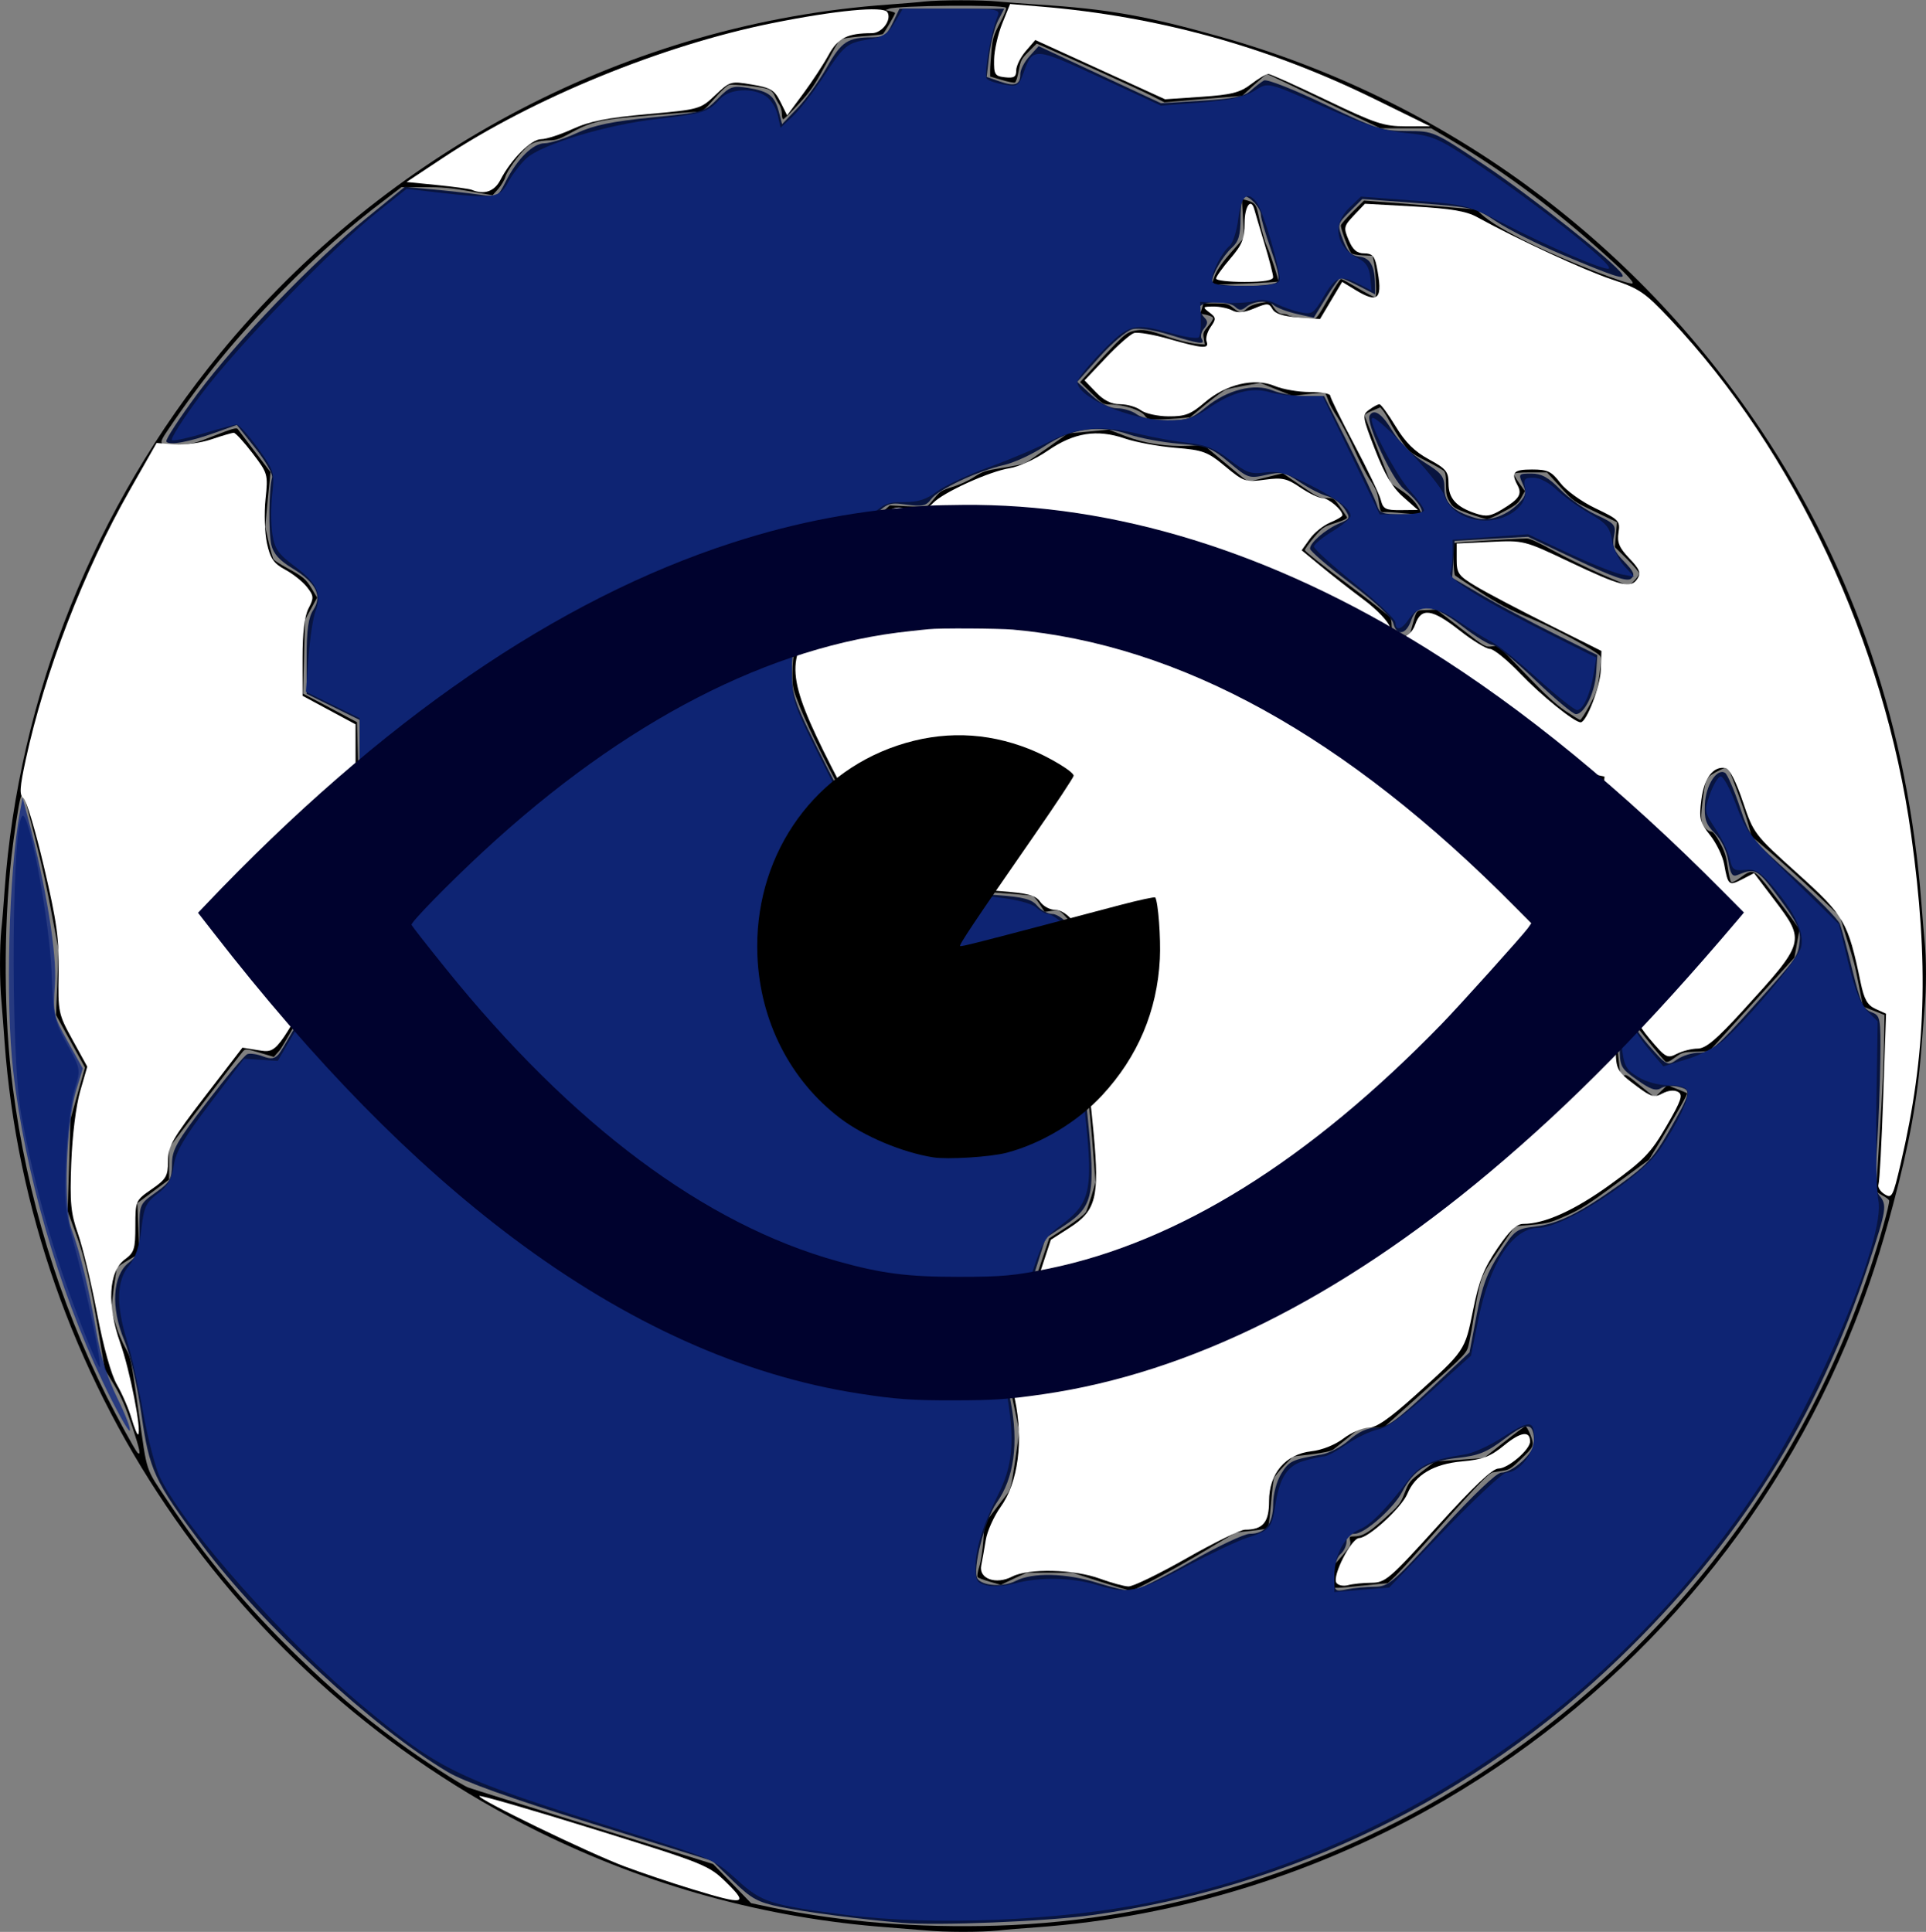 <?xml version="1.0" encoding="UTF-8" standalone="no"?>
<svg
   xmlns:dc="http://purl.org/dc/elements/1.1/"
   xmlns:cc="http://creativecommons.org/ns#"
   xmlns:rdf="http://www.w3.org/1999/02/22-rdf-syntax-ns#"
   xmlns:svg="http://www.w3.org/2000/svg"
   xmlns="http://www.w3.org/2000/svg"
   xmlns:sodipodi="http://sodipodi.sourceforge.net/DTD/sodipodi-0.dtd"
   xmlns:inkscape="http://www.inkscape.org/namespaces/inkscape"
   version="1.0"
   width="1276pt"
   height="1280pt"
   viewBox="0 0 1276 1280"
   preserveAspectRatio="xMidYMid meet"
   id="svg1382"
   sodipodi:docname="158348.svg"
   inkscape:version="1.0.1 (3bc2e813f5, 2020-09-07)">
  <rect x="0" y="0" width="1276" height="1280" fill="#808080" stroke="none"/>
  <defs
     id="defs1386" />
  <sodipodi:namedview
     pagecolor="#ffffff"
     bordercolor="#666666"
     borderopacity="1"
     objecttolerance="10"
     gridtolerance="10"
     guidetolerance="10"
     inkscape:pageopacity="0"
     inkscape:pageshadow="2"
     inkscape:window-width="1600"
     inkscape:window-height="837"
     id="namedview1384"
     showgrid="false"
     inkscape:zoom="0.069398664"
     inkscape:cx="-606.95485"
     inkscape:cy="-723.82952"
     inkscape:window-x="-8"
     inkscape:window-y="-8"
     inkscape:window-maximized="1"
     inkscape:current-layer="svg1382" />
  <g
     transform="translate(0,1280) scale(0.1,-0.1)"
     fill="#000000"
     stroke="none"
     id="g1380">
    <path
       d="M6125 12790 c-38 -5 -144 -13 -235 -20 -1712 -121 -3324 -962 -4431 -2310 -834 -1016 -1337 -2273 -1429 -3565 -6 -88 -15 -201 -21 -252 -12 -118 -12 -349 1 -483 5 -58 14 -175 20 -260 162 -2229 1518 -4237 3535 -5235 731 -361 1511 -575 2315 -635 80 -6 192 -15 250 -20 133 -13 365 -13 483 -1 51 6 164 15 252 21 942 67 1886 361 2710 845 1230 721 2185 1832 2710 3153 100 254 173 476 256 787 110 411 163 701 189 1045 6 80 15 192 20 250 13 134 13 345 0 463 -5 51 -14 157 -20 237 -88 1161 -443 2210 -1063 3140 -848 1272 -2109 2190 -3572 2604 -503 142 -751 186 -1220 216 -93 6 -211 15 -262 20 -106 11 -386 11 -488 0z m539 -41 c6 -5 -9 -44 -38 -99 -42 -80 -49 -101 -57 -183 -4 -50 -9 -110 -9 -133 l0 -41 75 -22 c42 -13 82 -21 89 -18 7 3 18 38 25 79 13 68 17 77 66 126 l53 53 34 -14 c147 -64 639 -287 716 -326 l97 -49 257 22 257 21 80 73 c44 39 82 72 84 72 3 0 173 -81 378 -180 l374 -180 169 0 168 0 117 -69 c334 -198 652 -430 966 -707 177 -156 262 -241 251 -251 -16 -17 -425 142 -663 257 -169 82 -287 152 -340 202 l-31 30 -373 30 -372 29 -74 -73 c-40 -40 -76 -80 -79 -90 -5 -16 48 -158 68 -185 6 -7 39 -13 76 -15 l66 -3 7 -35 c16 -73 22 -240 10 -240 -6 0 -58 27 -114 60 -56 33 -106 61 -112 62 -5 0 -44 -59 -86 -133 -67 -118 -79 -134 -100 -131 -13 1 -53 5 -89 8 -36 4 -69 10 -74 15 -6 5 -22 9 -37 9 -26 0 -46 17 -75 66 -10 17 -16 17 -74 6 -43 -8 -72 -20 -90 -37 -33 -32 -44 -32 -90 5 -35 28 -44 30 -117 30 l-80 0 -10 -34 -10 -34 40 -8 c22 -5 42 -14 44 -20 2 -6 -12 -31 -32 -54 -33 -39 -36 -47 -29 -83 l6 -40 -67 6 c-36 4 -112 23 -168 42 -138 49 -172 56 -232 43 -42 -9 -60 -21 -125 -87 -41 -42 -111 -116 -154 -165 l-80 -88 76 -74 c75 -73 76 -74 129 -74 81 0 196 -37 222 -72 19 -26 26 -28 86 -27 36 0 100 4 141 7 l75 7 106 88 c59 47 117 91 130 95 13 5 70 17 126 27 l102 18 107 -43 107 -43 104 12 c58 7 108 9 113 5 4 -5 13 -26 20 -46 6 -21 34 -73 63 -115 28 -43 77 -138 109 -210 32 -73 79 -165 105 -204 40 -60 50 -83 58 -143 10 -67 11 -71 35 -69 14 2 74 -2 133 -8 60 -6 111 -8 114 -5 3 3 -9 28 -27 56 -22 35 -56 67 -104 99 l-71 48 -84 214 c-45 118 -85 221 -88 230 -3 11 10 22 49 38 l53 22 19 -23 c10 -13 31 -48 46 -78 16 -30 50 -86 77 -125 45 -66 54 -73 154 -125 59 -30 114 -61 123 -69 12 -10 16 -32 16 -89 0 -61 4 -83 24 -116 22 -38 32 -44 127 -79 57 -20 112 -37 121 -37 10 0 59 22 110 50 79 41 97 56 117 93 l24 43 -37 51 c-20 28 -36 55 -36 62 0 7 35 11 109 11 l110 0 88 -96 c87 -96 89 -97 232 -165 l144 -69 -7 -83 -7 -82 81 -80 c44 -44 80 -87 80 -95 0 -9 -16 -31 -35 -50 l-34 -33 -178 77 c-98 43 -243 114 -323 158 -95 53 -155 81 -175 80 -100 -2 -475 -26 -483 -31 -9 -6 -2 -205 8 -214 3 -3 76 -51 162 -107 126 -82 193 -117 335 -176 163 -68 434 -215 463 -249 10 -11 9 -39 -3 -124 -13 -99 -19 -118 -66 -205 -29 -53 -57 -96 -62 -96 -5 0 -49 27 -97 59 -64 43 -134 108 -266 246 l-180 187 -43 -5 c-43 -5 -46 -3 -205 120 l-161 124 -65 -3 c-73 -3 -64 7 -97 -110 l-16 -58 -44 0 c-53 0 -75 19 -75 65 0 18 -3 41 -7 51 -3 9 -133 111 -287 226 -155 115 -281 215 -281 223 0 7 27 45 60 84 58 67 63 71 143 96 57 18 80 30 76 38 -4 7 -25 38 -47 70 -39 56 -40 57 -89 57 -46 0 -59 7 -169 82 l-120 82 -114 -28 -115 -28 -33 25 c-17 14 -84 69 -147 122 l-115 96 -95 -5 c-151 -7 -298 16 -425 65 l-108 42 -136 -13 -136 -12 -134 -95 c-74 -52 -143 -99 -155 -104 -12 -5 -77 -18 -146 -29 -112 -18 -131 -25 -187 -61 -35 -23 -98 -52 -142 -65 -70 -22 -84 -30 -117 -72 -21 -26 -43 -51 -49 -55 -5 -4 -64 -5 -130 -2 l-120 6 -132 -121 c-73 -66 -135 -131 -138 -143 -2 -12 -16 -75 -30 -139 -46 -210 -40 -199 -181 -347 -121 -126 -128 -136 -146 -199 -12 -44 -18 -100 -18 -164 0 -94 2 -102 51 -225 59 -148 192 -414 352 -703 107 -193 116 -207 167 -242 51 -34 62 -37 150 -43 52 -3 104 -8 115 -10 11 -3 80 -52 154 -110 74 -58 142 -105 151 -105 43 0 437 -31 450 -35 8 -3 30 -28 48 -56 l33 -51 48 7 c55 7 46 15 157 -116 l78 -91 41 5 c22 3 59 9 81 13 36 5 43 3 47 -12 10 -33 47 -291 47 -327 0 -45 -104 -191 -194 -270 -40 -35 -66 -66 -66 -78 0 -11 12 -91 26 -177 14 -86 36 -289 49 -451 l23 -294 -25 -86 c-14 -47 -31 -97 -38 -111 -7 -14 -65 -59 -128 -100 l-116 -75 -140 -419 c-78 -230 -141 -427 -141 -437 0 -11 19 -110 41 -222 l42 -202 -27 -190 c-25 -169 -31 -194 -55 -225 -15 -19 -54 -71 -88 -115 l-61 -80 -7 -110 c-4 -60 -16 -139 -27 -174 -11 -35 -16 -67 -11 -71 4 -5 41 -18 81 -30 l72 -21 86 41 87 40 150 0 151 0 187 -60 c103 -33 193 -60 201 -60 23 0 298 149 504 272 l191 114 101 11 c56 6 105 14 110 17 5 3 15 74 22 158 7 84 16 162 20 173 4 11 34 48 66 82 l59 62 123 15 c84 11 131 21 147 33 13 10 57 46 100 80 l76 63 77 0 77 0 225 201 c347 310 326 288 344 367 8 37 22 113 30 170 9 56 25 143 36 192 20 83 29 99 129 247 l107 158 115 10 c104 9 124 15 225 60 92 40 149 76 330 210 l219 161 69 114 c117 196 188 321 183 326 -2 2 -33 16 -68 29 l-63 25 -42 -41 -41 -40 -84 68 c-105 86 -107 87 -124 73 -18 -15 -20 -4 -35 142 -8 75 -8 114 0 127 23 43 12 72 -53 140 -73 77 -116 159 -183 346 -42 119 -47 144 -60 290 -12 135 -12 171 -1 230 9 48 12 103 7 175 -7 115 3 537 14 547 8 9 143 -18 163 -32 16 -12 15 -27 -5 -216 -13 -112 -22 -218 -22 -236 0 -17 20 -76 45 -131 l45 -99 0 -179 c0 -266 18 -394 81 -575 l51 -148 109 -138 c60 -76 116 -142 123 -147 10 -7 28 1 63 27 47 34 54 36 138 39 l89 3 282 310 282 310 17 93 17 93 -36 52 c-20 29 -84 115 -144 192 -124 161 -127 162 -213 99 -34 -25 -54 -33 -61 -26 -5 5 -15 50 -22 98 -10 71 -20 104 -52 162 -26 48 -45 72 -57 72 -10 0 -29 11 -42 25 -30 29 -31 62 -10 215 16 116 20 122 106 166 38 19 49 21 58 10 15 -17 115 -294 137 -379 l18 -68 122 -104 c67 -57 199 -176 293 -265 l171 -162 40 -131 c59 -189 56 -179 86 -329 l27 -137 71 -28 71 -28 -3 -200 c-2 -110 -14 -369 -28 -575 -13 -206 -24 -381 -24 -387 0 -7 18 -22 40 -33 23 -12 43 -27 46 -34 3 -8 -15 -85 -40 -172 -423 -1496 -1354 -2764 -2656 -3617 -951 -622 -2086 -981 -3215 -1016 -527 -16 -1022 24 -1487 119 l-142 30 -125 129 -126 130 -790 246 c-434 135 -809 252 -832 261 -47 17 -314 190 -468 304 -244 179 -443 349 -679 580 -334 327 -597 642 -842 1010 -154 231 -137 178 -195 589 -51 361 -51 363 -88 429 -21 37 -51 109 -66 161 l-29 93 17 136 c10 74 20 139 23 143 3 5 37 28 76 51 l71 42 -6 167 -7 167 105 78 105 78 0 106 0 105 236 310 c130 171 244 318 254 329 17 18 20 17 111 -9 l93 -28 38 43 c20 24 146 246 279 494 134 248 253 467 264 486 22 35 24 35 161 62 l139 27 58 63 58 63 -6 55 c-6 55 -37 124 -142 318 -40 73 -53 88 -105 120 -32 20 -87 55 -121 77 l-62 40 -5 185 -5 185 -179 95 -179 94 7 245 7 245 40 73 40 73 -36 60 c-40 65 -54 77 -166 138 -42 23 -81 48 -86 55 -5 6 -20 58 -33 114 l-23 102 17 181 18 181 -103 136 c-57 75 -108 142 -114 150 -8 11 -38 2 -155 -44 -134 -53 -152 -57 -241 -61 -129 -5 -133 1 -67 98 237 351 459 621 757 923 234 238 444 424 684 605 l107 82 148 0 c117 0 179 -5 301 -27 l154 -27 37 41 c20 23 42 59 48 81 12 41 88 147 140 195 33 32 82 46 155 47 37 0 65 9 121 40 158 87 205 98 540 125 165 14 313 25 328 25 21 0 42 18 100 85 40 47 84 88 97 92 30 7 214 -12 258 -27 20 -8 35 -22 44 -43 7 -18 21 -44 31 -59 10 -14 18 -42 18 -62 0 -20 4 -36 9 -36 5 0 51 45 102 100 80 87 104 122 177 258 46 86 89 162 95 169 7 6 70 16 144 22 73 5 137 12 142 15 9 6 81 129 81 139 0 3 -15 9 -32 13 l-33 7 25 9 c56 22 752 28 774 7z m-6495 -5256 c93 -357 129 -510 170 -728 l49 -260 -8 -215 -9 -215 96 -174 96 -174 -48 -171 -48 -171 -9 -305 -10 -305 57 -155 c59 -161 97 -334 161 -723 l28 -169 63 -105 c48 -81 75 -144 119 -275 51 -154 60 -198 34 -172 -15 15 -134 233 -203 370 -318 636 -529 1330 -622 2046 -60 463 -63 1049 -9 1533 15 134 48 351 60 388 9 28 23 20 33 -20z"
       id="path1374" />
    <path
       d="M8235 11353 l7 -128 -84 -95 c-56 -63 -92 -114 -108 -152 -13 -32 -21 -60 -19 -63 5 -4 432 14 437 20 6 5 -50 178 -75 235 -14 30 -35 105 -47 165 -24 117 -25 119 -94 140 l-24 7 7 -129z"
       id="path1376" />
    <path
       d="M9963 3244 l-132 -104 -161 -12 -162 -11 -86 -66 c-82 -63 -87 -69 -116 -143 -29 -74 -37 -82 -139 -174 -105 -93 -141 -114 -200 -114 -27 0 -28 -2 -22 -30 6 -27 0 -38 -49 -94 l-56 -64 0 -76 0 -76 28 0 c15 0 90 7 167 15 77 8 147 15 156 15 9 0 86 78 170 173 407 458 499 555 527 561 15 3 47 8 72 12 37 5 56 17 113 73 92 89 93 91 67 162 -13 32 -28 59 -34 59 -6 -1 -70 -48 -143 -106z"
       id="path1378" />
  </g>
  <path
     style="fill:#08143f;fill-opacity:1;stroke-width:3.602"
     d="m 796.816,1698.689 c -36.995,-3.19 -86.115,-9.6 -107.605,-14.043 -19.693,-4.072 -25.571,-7.29 -41.427,-22.683 l -18.478,-17.939 -106.27,-32.986 c -73.054,-22.676 -112.943,-36.953 -127.619,-45.676 -66.404,-39.472 -163.657,-129.429 -216.994,-200.716 -42.352,-56.605 -46.431,-65.427 -53.603,-115.926 -3.561,-25.077 -9.894,-52.26 -15.081,-64.737 -11.99,-28.841 -10.394,-57.028 3.874,-68.404 8.48,-6.762 9.559,-10.12 9.559,-29.768 0,-21.716 0.278,-22.343 14.333,-32.286 12.694,-8.981 14.341,-11.829 14.409,-24.912 0.068,-12.973 3.859,-19.697 31.137,-55.218 17.083,-22.246 33.014,-41.196 35.403,-42.113 2.389,-0.917 8.549,-0.067 13.691,1.888 7.198,2.737 10.448,2.284 14.13,-1.97 2.63,-3.038 21.045,-34.94 40.923,-70.893 l 36.141,-65.37 19.045,-4.229 c 35.253,-7.829 40.107,-20.383 22.372,-57.871 -8.037,-16.989 -14.957,-25.504 -28.816,-35.461 L 317.7,684.272 V 660.166 636.061 L 294.285,624.514 270.869,612.967 v -32.582 c 0,-24.146 1.531,-34.919 5.915,-41.609 8.166,-12.462 2.317,-24.125 -18.363,-36.616 -11.431,-6.904 -16.9,-12.943 -18.71,-20.656 -2.619,-11.164 -2.2,-49.839 0.645,-59.531 0.873,-2.972 -5.771,-14.669 -14.764,-25.994 l -16.351,-20.59 -18.718,6.715 c -23.377,8.386 -41.321,11.678 -43.594,8 -0.957,-1.548 11.409,-20.543 27.48,-42.21 34.361,-46.325 102.56,-117.188 149.686,-155.533 l 33.412,-27.186 24.226,2.146 c 13.324,1.18 31.791,3.235 41.036,4.566 16.726,2.408 16.845,2.35 23.946,-11.537 10.276,-20.097 24.158,-33.77 34.288,-33.77 4.808,0 17.716,-4.108 28.683,-9.129 15.038,-6.885 31.309,-10.25 66.179,-13.69 45.043,-4.443 46.545,-4.87 58.104,-16.523 10.822,-10.909 13.183,-11.751 26.839,-9.568 18.305,2.927 23.536,6.987 27.195,21.107 l 2.829,10.918 13.523,-14.073 c 7.438,-7.74 19.166,-24.026 26.063,-36.19 12.927,-22.799 18.374,-26.373 40.341,-26.465 9.879,-0.041 12.73,-2.071 17.778,-12.658 l 6.012,-12.608 h 46.256 46.256 l -5.428,10.497 c -2.985,5.773 -6.466,19.325 -7.734,30.116 l -2.306,19.619 11.658,4.064 c 13.39,4.668 18.035,2.951 18.035,-6.669 0,-3.735 3.647,-10.791 8.105,-15.68 l 8.105,-8.888 54.036,25.218 54.036,25.218 35.862,-2.187 c 27.514,-1.678 37.577,-3.724 43.228,-8.789 4.051,-3.631 9.393,-7.75 11.869,-9.152 2.517,-1.425 26.178,7.873 53.639,21.078 45.087,21.681 51.076,23.628 72.683,23.628 23.537,0 23.567,0.013 68.842,30.293 41.192,27.549 114.904,86.017 121.117,96.07 3.487,5.643 -6.623,2.35 -53.2,-17.324 -21.24,-8.972 -47.177,-22.004 -57.638,-28.959 -18.399,-12.234 -20.644,-12.767 -68.771,-16.356 l -49.751,-3.709 -11.172,11.172 c -10.986,10.986 -11.085,11.401 -5.958,24.929 3.968,10.468 7.465,14.021 14.626,14.861 9.595,1.126 13.598,8.458 13.698,25.086 l 0.049,8.179 -14.266,-7.278 c -7.846,-4.003 -15.156,-7.278 -16.244,-7.278 -1.088,0 -6.855,7.927 -12.816,17.614 l -10.838,17.614 -15.104,-3.394 c -8.307,-1.866 -17.443,-5.335 -20.302,-7.708 -5.787,-4.803 -17.836,-3.833 -24.958,2.008 -3.304,2.71 -5.866,2.608 -8.826,-0.352 -5.856,-5.856 -31.548,-5.438 -31.548,0.513 0,2.576 1.877,6.56 4.17,8.853 3.159,3.159 3.083,5.48 -0.31,9.569 -2.464,2.969 -3.434,7.091 -2.156,9.159 3.294,5.33 -1.36,4.745 -28.206,-3.547 -13.924,-4.301 -27.453,-6.355 -32.878,-4.994 -5.071,1.273 -18.134,12.261 -29.029,24.419 l -19.81,22.105 12.63,11.708 c 8.05,7.462 16.318,11.708 22.801,11.708 5.594,0 13.318,2.38 17.164,5.289 4.13,3.124 15.136,5.336 26.886,5.404 17.142,0.099 21.821,-1.475 33.839,-11.381 18.951,-15.621 43.055,-21.762 59.283,-15.103 6.681,2.741 19.65,4.985 28.819,4.985 l 16.671,10e-4 22.239,44.128 c 12.232,24.27 23.283,47.775 24.559,52.233 2.042,7.134 4.679,8.105 22.017,8.105 18.317,0 19.437,-0.485 15.99,-6.926 -2.039,-3.809 -8.465,-10.699 -14.281,-15.31 -10.287,-8.156 -33.982,-59.065 -30.31,-65.121 3.874,-6.39 10.933,-1.606 20.154,13.659 6.025,9.975 16.912,20.73 27.892,27.556 15.76,9.797 18.01,12.693 18.01,23.182 0,13 8.076,20.614 27.9,26.299 11.99,3.439 28.306,-2.612 39.047,-14.48 5.121,-5.659 5.507,-8.517 2.147,-15.891 -3.914,-8.591 -3.571,-8.991 7.703,-8.991 8.949,0 15.081,3.36 25.378,13.906 7.468,7.648 21.711,17.715 31.65,22.37 16.91,7.92 17.934,9.155 15.925,19.197 -1.742,8.713 -0.075,12.87 8.861,22.09 8.77,9.049 10.051,12.152 6.299,15.266 -3.53,2.93 -15.52,-1.216 -47.886,-16.56 l -43.177,-20.468 -32.421,1.819 -32.421,1.819 -1.065,16.298 -1.065,16.298 26.281,15.336 c 14.455,8.435 43.303,23.809 64.106,34.166 l 37.825,18.83 -1.029,15.842 c -1.132,17.417 -10.442,36.331 -17.884,36.331 -2.614,0 -19.046,-13.779 -36.515,-30.62 -17.47,-16.841 -34.24,-30.62 -37.267,-30.62 -3.027,0 -14.897,-7.295 -26.379,-16.211 -25.789,-20.025 -39.699,-21.682 -45.373,-5.404 -4.48,12.852 -12.89,14.162 -15.826,2.465 -1.273,-5.072 -16.064,-18.842 -37.725,-35.123 -19.597,-14.729 -35.707,-28.525 -35.8,-30.656 -0.226,-5.191 13.678,-17.159 26.052,-22.425 9.616,-4.092 9.786,-4.601 4.313,-12.953 -3.133,-4.781 -9.912,-9.752 -15.065,-11.045 -5.153,-1.293 -16.01,-6.805 -24.127,-12.248 -13.272,-8.901 -16.302,-9.553 -30.116,-6.475 -14.744,3.285 -16.044,2.846 -32.421,-10.927 -15.618,-13.135 -19.348,-14.542 -44.08,-16.627 -14.86,-1.253 -34.832,-4.948 -44.383,-8.212 -26.323,-8.996 -50.343,-5.674 -74.496,10.303 -10.897,7.209 -27.159,14.728 -36.137,16.71 -22.557,4.98 -58.299,21.744 -64.313,30.164 -4.17,5.838 -7.73,6.619 -21.719,4.763 -16.494,-2.188 -16.992,-1.95 -34.995,16.711 -15.176,15.731 -19.022,22.494 -22.75,40.011 -3.053,14.341 -8.186,25.282 -16.057,34.223 -25.816,29.327 -27.376,32.57 -27.376,56.917 0,21.842 1.648,26.24 32.995,88.065 18.147,35.792 36.384,67.184 40.527,69.761 4.142,2.577 14.559,5.728 23.147,7.003 9.352,1.388 23.802,7.929 36.024,16.304 18.322,12.557 23.353,14.201 49.227,16.089 22.834,1.666 30.061,3.605 34.8,9.338 3.29,3.979 9.299,7.235 13.355,7.235 4.11,0 11.828,5.581 17.434,12.608 7.708,9.661 12.74,12.608 21.525,12.608 12.372,1.1e-4 13.296,1.487 17.428,28.037 2.656,17.068 -0.351,23.521 -22.262,47.774 -6.945,7.687 -11.822,15.28 -10.838,16.873 0.984,1.593 4.431,28.38 7.66,59.527 7.334,70.745 5.249,80.924 -19.991,97.626 l -16.937,11.208 -18.317,57.702 -18.317,57.702 5.677,28.819 c 7.315,37.135 3.028,68.211 -12.387,89.803 -10.18,14.259 -21.585,59.228 -16.931,66.758 4.08,6.602 22.961,7.812 33.868,2.171 14.829,-7.668 44.406,-7.002 71.91,1.619 12.56,3.937 26.146,7.158 30.192,7.158 4.046,0 27.194,-11.348 51.441,-25.217 24.247,-13.869 48.235,-25.217 53.306,-25.217 13.505,0 20.54,-9.026 20.556,-26.375 0.01,-8.602 3.047,-20.028 7.093,-26.664 6.861,-11.252 9.745,-12.625 35.639,-16.964 6.669,-1.118 17.668,-6.898 24.441,-12.846 8.105,-7.116 16.277,-10.852 23.898,-10.927 9.575,-0.094 17.717,-5.869 46.977,-33.322 l 35.395,-33.209 6.273,-32.916 c 4.897,-25.693 9.343,-37.656 20.262,-54.52 13.251,-20.465 14.887,-21.71 31.033,-23.622 20.861,-2.471 39.783,-11.838 75.6,-37.426 22.857,-16.329 29.899,-23.92 42.153,-45.433 20.867,-36.636 21.111,-37.685 9.428,-40.617 -5.44,-1.365 -12.477,-0.833 -15.638,1.183 -4.377,2.792 -9.396,1.055 -21.057,-7.285 -14.843,-10.616 -15.313,-11.564 -15.41,-31.054 -0.083,-16.614 -1.952,-22.55 -10.77,-34.203 -20.846,-27.549 -26.24,-48.667 -27.969,-109.485 -0.862,-30.327 -0.494,-63.723 0.816,-74.213 2.26,-18.086 2.861,-18.982 11.622,-17.307 l 9.239,1.766 -2.448,31.294 c -1.853,23.689 -1.154,34.729 2.879,45.429 2.93,7.774 6.142,29.945 7.138,49.269 2.594,50.322 13.07,82.87 34.494,107.169 16.819,19.077 17.141,19.243 25.686,13.257 4.759,-3.334 13.649,-6.061 19.754,-6.061 9.579,0 16.009,-5.477 46.93,-39.975 40.916,-45.65 40.153,-44.562 41.682,-59.375 0.904,-8.755 -2.933,-16.593 -18.21,-37.202 -19.213,-25.917 -20.947,-26.879 -36.684,-20.364 -4.621,1.913 -6.299,-0.639 -8.187,-12.445 -1.428,-8.932 -6.184,-18.661 -11.931,-24.408 -7.886,-7.886 -9.415,-12.408 -8.749,-25.872 0.827,-16.715 10.682,-31.935 17.822,-27.522 2.025,1.252 7.901,14.822 13.057,30.157 9.192,27.336 10.119,28.543 47.415,61.759 20.922,18.633 39.373,37.383 41.002,41.668 1.629,4.285 6.65,22.829 11.158,41.208 6.796,27.71 9.623,33.96 16.551,36.594 8.06,3.064 8.342,4.547 7.973,41.991 -0.21,21.348 -1.52,55.836 -2.912,76.64 -1.933,28.89 -1.417,39.168 2.183,43.512 6.854,8.27 6.179,12.519 -9.547,60.067 -45.297,136.959 -114.602,246.637 -220.233,348.525 -128.371,123.823 -289.533,202.36 -465.814,226.999 -39.714,5.551 -136.83,9.498 -167.864,6.822 z m 417.425,-296.902 c 12.18,-0.032 16.155,-3.423 59.093,-50.433 28.188,-30.861 48.68,-50.4 52.859,-50.4 9.983,0 29,-17.375 28.936,-26.437 -0.129,-18.131 -5.54,-18.872 -25.848,-3.539 -16.186,12.221 -23.009,14.958 -42.615,17.095 -25.407,2.769 -38.089,10.645 -47.998,29.809 -7.454,14.414 -33.139,37.108 -41.998,37.108 -4.636,0 -7.194,2.405 -7.194,6.764 0,3.72 -2.432,8.782 -5.404,11.248 -3.156,2.619 -5.404,10.481 -5.404,18.903 0,14.228 0.149,14.389 11.258,12.167 6.192,-1.238 17.134,-2.267 24.316,-2.285 z M 1127.351,249.682 c 3.5,-2.222 2.484,-8.698 -4.503,-28.696 -4.963,-14.204 -9.023,-28.173 -9.023,-31.04 0,-5.824 -9.501,-16.536 -14.667,-16.536 -1.84,0 -3.345,8.665 -3.345,19.255 0,14.992 -1.677,20.772 -7.574,26.109 -7.978,7.22 -17.643,23.713 -17.643,30.108 0,4.454 49.893,5.158 56.755,0.801 z"
     id="path2162"
     transform="scale(0.75)" />
  <path
     style="fill:#112880;fill-opacity:0.8;stroke-width:3.602"
     d="M 90.656,1220.582 C 51.708,1139.161 21.783,1035.21 11.645,946.12 4.729,885.349 7.715,770.502 17.593,717.369 l 2.344,-12.608 4.766,18.012 C 40.707,783.261 50.356,842.523 48.526,869.092 c -1.826,26.503 -1.437,28.251 11.36,51.135 l 13.25,23.693 -5.856,19.112 c -8.891,29.019 -11.471,103.233 -4.262,122.598 7.813,20.988 15.429,52.351 22.076,90.919 3.657,21.221 10.047,41.365 18.627,58.731 7.183,14.538 12.079,27.414 10.879,28.614 -1.2,1.2 -11.975,-18.291 -23.944,-43.313 z"
     id="path2164"
     transform="scale(0.75)" />
  <path
     style="fill:#ffffff;fill-opacity:1;stroke-width:3.602"
     d="m 116.232,1253.245 c -2.47,-8.433 -8.257,-21.855 -12.858,-29.826 -5.205,-9.016 -11.893,-32.963 -17.697,-63.368 -5.131,-26.882 -12.696,-58.455 -16.81,-70.163 -6.381,-18.159 -7.25,-27.375 -5.916,-62.715 0.907,-24.024 4.203,-50.551 7.846,-63.146 L 77.08,942.308 64.113,918.718 C 51.495,895.763 51.162,894.164 51.756,859.383 52.268,829.36 50.207,814.413 38.879,766.001 31.461,734.3 23.294,706.887 20.729,705.084 16.954,702.429 17.346,695.91 22.784,670.861 39.56,593.59 73.965,504.494 114.643,432.989 l 23.685,-41.635 15.781,1.259 c 8.679,0.692 23.39,-1.334 32.69,-4.503 9.3,-3.169 18.168,-5.762 19.706,-5.762 1.538,0 9.006,8.142 16.594,18.094 13.503,17.708 13.748,18.573 11.452,40.527 -1.29,12.338 -0.72,29.883 1.266,38.989 2.94,13.476 5.926,17.803 16.05,23.255 6.841,3.684 15.493,10.582 19.227,15.329 6.175,7.85 6.309,9.558 1.481,18.894 -3.561,6.885 -5.306,21.293 -5.303,43.765 l 0.005,33.501 23.406,12.608 23.406,12.608 0.005,24.405 0.005,24.405 16.23,9.803 c 12.45,7.52 19.162,15.383 28.819,33.76 6.924,13.176 12.589,27.116 12.589,30.977 0,10.73 -13.102,20.359 -33.129,24.348 l -18.087,3.602 -30.509,55.837 c -46.042,84.266 -45.345,83.358 -61.985,80.697 l -13.88,-2.22 -32.857,42.715 c -29.128,37.868 -32.859,44.397 -32.879,57.535 -0.02,13.214 -1.584,15.903 -14.432,24.806 -14.222,9.855 -14.409,10.281 -14.409,32.611 0,20.098 -1.026,23.372 -9.182,29.314 -14.499,10.562 -16.152,40.204 -4.127,74.019 8.496,23.891 18.991,77.519 15.796,80.713 -0.733,0.733 -3.354,-5.567 -5.824,-14 z"
     id="path2166"
     transform="scale(0.75)" />
  <path
     style="fill:#ffffff;fill-opacity:1;stroke-width:3.602"
     d="m 971.531,1394.616 c -22.57,-8.328 -62.998,-9.275 -77.427,-1.813 -14.376,7.434 -29.743,1.903 -27.332,-9.837 0.922,-4.49 2.716,-14.57 3.986,-22.401 1.27,-7.831 7.173,-21.011 13.117,-29.289 15.494,-21.576 20.357,-58.31 12.603,-95.208 l -5.669,-26.974 18.725,-56.926 18.725,-56.926 16.567,-10.631 c 23.286,-14.943 26.419,-27.031 21.334,-82.312 -2.159,-23.468 -5.279,-51.232 -6.934,-61.698 -2.947,-18.644 -2.736,-19.329 10.442,-33.773 19.407,-21.274 22.429,-28.639 19.773,-48.202 -3.829,-28.203 -4.655,-29.582 -17.724,-29.582 -9.41,0 -13.974,-2.67 -21.555,-12.608 -6.134,-8.043 -12.653,-12.608 -18,-12.608 -4.611,0 -10.607,-3.213 -13.326,-7.139 -4.009,-5.791 -10.723,-7.578 -35.563,-9.464 -28.098,-2.133 -32.132,-3.449 -48.975,-15.972 -12.474,-9.275 -24.002,-14.494 -35.981,-16.291 -23.938,-3.59 -30.237,-11.255 -64.13,-78.037 -39.604,-78.035 -40.927,-95.875 -9.669,-130.391 14.132,-15.605 18.481,-23.578 22.077,-40.475 3.723,-17.491 7.572,-24.248 22.813,-40.045 17.648,-18.292 18.892,-18.92 33.22,-16.771 12.019,1.802 16.189,0.859 21.648,-4.895 8.944,-9.428 49.916,-28.021 67.809,-30.771 7.819,-1.202 22.817,-8.109 33.329,-15.348 23.339,-16.074 43.57,-19.273 68.346,-10.806 9.569,3.27 29.556,6.95 44.415,8.176 24.657,2.036 28.513,3.472 44.132,16.442 16.301,13.537 17.957,14.096 34.868,11.77 15.45,-2.125 19.532,-1.234 31.454,6.867 7.535,5.12 16.314,9.309 19.509,9.309 5.359,0 17.734,10.576 17.734,15.157 0,1.09 -4.905,4.013 -10.901,6.496 -5.995,2.483 -14.102,9.012 -18.016,14.508 l -7.115,9.993 17.115,14.133 c 9.413,7.773 26.459,21.106 37.878,29.628 11.435,8.534 21.726,19.33 22.905,24.031 3.263,13 17.619,11.547 22.436,-2.271 5.298,-15.2 14.743,-13.903 39.332,5.401 11.356,8.915 23.336,16.209 26.624,16.211 3.288,10e-4 15.445,9.901 27.018,21.999 18.609,19.454 47.62,42.846 53.137,42.846 5.158,0 17.328,-31.789 17.803,-46.505 l 0.534,-16.536 -46.831,-23.415 c -25.757,-12.878 -54.531,-28.027 -63.942,-33.664 -15.65,-9.373 -17.111,-11.427 -17.111,-24.042 v -13.793 l 29.72,-1.441 c 29.648,-1.437 29.817,-1.394 70.217,17.775 45.396,21.54 53.983,23.658 59.772,14.748 3.285,-5.057 1.96,-8.365 -7.216,-18.012 -8.892,-9.348 -10.883,-14.096 -9.528,-22.724 1.619,-10.308 0.504,-11.484 -20.315,-21.434 -12.358,-5.906 -26.008,-15.747 -31.095,-22.416 -7.863,-10.309 -11.196,-11.888 -25.094,-11.888 -16.304,0 -18.717,2.653 -12.676,13.94 4.226,7.897 1.518,12.117 -13.667,21.3 -10.057,6.081 -14.039,6.684 -23.416,3.546 -17.063,-5.712 -23.906,-13.301 -23.906,-26.511 0,-10.425 -2.059,-12.946 -17.394,-21.292 -12.519,-6.814 -20.719,-14.954 -29.259,-29.044 -6.526,-10.767 -12.978,-19.577 -14.339,-19.577 -1.361,0 -5.436,2.166 -9.056,4.813 -6.289,4.599 -6.064,6.156 5.082,35.059 8.421,21.838 15.318,33.477 24.806,41.868 l 13.142,11.622 -15.241,0.15 c -13.333,0.131 -15.526,-0.984 -17.515,-8.907 -1.25,-4.981 -11.818,-27.051 -23.484,-49.044 -11.666,-21.993 -21.211,-41.423 -21.211,-43.177 0,-1.755 -8.157,-3.19 -18.128,-3.19 -9.97,0 -23.853,-2.392 -30.851,-5.316 -18.015,-7.527 -43.055,-1.654 -61.967,14.535 -12.251,10.487 -17.167,12.378 -31.921,12.281 -9.592,-0.063 -20.586,-2.495 -24.432,-5.404 -3.846,-2.909 -12.053,-5.289 -18.238,-5.289 -7.734,0 -14.405,-3.297 -21.363,-10.56 L 958.048,336.011 976.916,316.061 c 10.377,-10.973 21.551,-20.802 24.83,-21.842 3.279,-1.041 17.27,1.341 31.091,5.294 29.72,8.499 35.581,8.889 33.013,2.196 -1.053,-2.744 0.56,-8.524 3.585,-12.842 5.014,-7.159 4.911,-8.299 -1.172,-12.907 -6.236,-4.724 -6.009,-5.062 3.471,-5.169 5.579,-0.063 13.132,1.485 16.785,3.44 4.674,2.501 10.425,1.974 19.409,-1.78 11.556,-4.828 13.083,-4.77 16.097,0.615 2.265,4.047 9.52,6.4 22.682,7.359 l 19.352,1.409 9.782,-16.409 9.782,-16.409 11.832,7.214 c 20.424,12.453 24.399,7.934 18.587,-21.128 -1.778,-8.892 -4.086,-11.257 -10.981,-11.257 -6.428,0 -10.039,-3.087 -13.697,-11.708 -4.684,-11.04 -4.418,-12.29 4.677,-21.923 l 9.645,-10.216 43.228,2.413 c 32.606,1.82 46.327,4.124 55.837,9.373 35.323,19.499 94.913,47.072 118.878,55.005 24.453,8.095 29.357,11.427 51.657,35.11 110.296,117.13 189.336,286.141 212.918,455.283 15.917,114.162 13.385,194.044 -9.214,290.755 -6.878,29.432 -7.768,31.113 -14.313,27.025 -3.839,-2.397 -6.225,-6.325 -5.302,-8.729 0.922,-2.404 2.799,-37.298 4.169,-77.542 l 2.492,-73.172 -9.23,-4.206 c -7.235,-3.296 -10.093,-8.34 -13.222,-23.332 -11.22,-53.765 -14.152,-58.828 -55.802,-96.356 -38.087,-34.318 -38.784,-35.234 -48.264,-63.451 -5.798,-17.258 -11.793,-29.03 -15.093,-29.636 -10.921,-2.005 -19.037,8.471 -21.512,27.77 -2.188,17.056 -1.47,19.997 7.691,31.526 5.557,6.993 11.169,18.623 12.471,25.844 3.329,18.47 4.167,19.16 15.897,13.095 l 10.466,-5.412 18.149,23.974 c 27.415,36.215 27.208,36.931 -28.218,97.649 -23.301,25.526 -32.602,33.334 -39.757,33.375 -5.137,0.029 -13.392,2.114 -18.346,4.632 -8.499,4.321 -9.867,3.558 -24.305,-13.562 -20.125,-23.863 -29.979,-56.187 -32.439,-106.399 -1.075,-21.948 -4.005,-42.072 -6.979,-47.943 -3.936,-7.768 -4.556,-17.89 -2.669,-43.588 l 2.457,-33.47 -11.836,-2.367 c -6.51,-1.302 -12.793,-1.411 -13.963,-0.242 -1.17,1.169 -2.126,36.438 -2.126,78.377 0,71.685 0.5,77.43 8.352,95.924 4.594,10.819 13.104,26.134 18.913,34.032 8.36,11.368 10.572,18.152 10.616,32.563 0.063,20.915 0.593,21.902 19.185,35.768 12.112,9.033 14.87,9.767 22.122,5.885 5.033,-2.693 10.424,-3.217 13.733,-1.334 4.568,2.6 2.92,7.463 -10.204,30.118 -13.673,23.603 -19.89,30.094 -49.184,51.35 -31.666,22.977 -58.368,35.107 -77.281,35.107 -6.022,0 -12.186,5.843 -23.069,21.869 -11.838,17.432 -16.167,28.429 -21.337,54.197 -7.248,36.128 -7.026,35.802 -51.408,75.725 -22.677,20.399 -34.176,28.327 -41.087,28.327 -5.279,0 -15.198,4.272 -22.044,9.493 -7.372,5.622 -18.911,10.222 -28.301,11.28 -22.946,2.586 -37.384,19.605 -37.384,44.068 0,18.777 -5.423,25.218 -21.231,25.218 -4.012,0 -27.219,11.346 -51.571,25.214 -24.352,13.868 -47.518,25.09 -51.48,24.937 -3.963,-0.152 -15.31,-3.268 -25.217,-6.923 z"
     id="path2168"
     transform="scale(0.75)" />
  <path
     style="fill:#ffffff;fill-opacity:1;stroke-width:3.602"
     d="m 1074.199,246.106 c 0,-1.625 5.674,-9.582 12.608,-17.684 10.44,-12.196 12.608,-17.575 12.608,-31.269 0,-15.032 5.712,-22.998 8.629,-12.036 0.659,2.477 4.661,15.965 8.893,29.975 4.232,14.01 7.694,27.384 7.694,29.72 0,2.857 -8.254,4.247 -25.217,4.247 -13.869,0 -25.217,-1.329 -25.217,-2.954 z"
     id="path2170"
     transform="scale(0.75)" />
  <path
     style="fill:#ffffff;fill-opacity:1;stroke-width:3.602"
     d="m 1171.897,88.489 c -26.509,-12.732 -49.717,-23.15 -51.574,-23.15 -1.857,0 -8.689,4.052 -15.183,9.005 -9.807,7.48 -17.241,9.375 -43.889,11.189 l -32.082,2.184 -57.323,-26.182 -57.323,-26.182 -8.421,9.79 c -4.631,5.384 -8.421,13.049 -8.421,17.033 0,5.776 -2.006,7.012 -9.907,6.103 -9.044,-1.041 -9.884,-2.413 -9.646,-15.765 0.143,-8.044 3.385,-22.355 7.205,-31.802 l 6.944,-17.178 27.018,2.256 c 103.892,8.674 200.815,35.498 294.685,81.557 l 49.342,24.211 -21.614,0.04 c -19.216,0.036 -26.962,-2.529 -69.812,-23.11 z"
     id="path2172"
     transform="scale(0.75)" />
  <path
     style="fill:#ffffff;fill-opacity:1;stroke-width:3.602"
     d="m 416.73,167.711 c -2.001,-0.841 -15.78,-2.744 -30.62,-4.229 l -26.982,-2.7 32.421,-21.477 C 471.058,86.634 584.943,40.046 682.061,20.461 738.091,9.163 780.389,5.125 783.862,10.744 c 4.125,6.674 -4.677,18.572 -13.74,18.572 -21.555,0 -29.983,4.251 -38.2,19.27 -4.499,8.224 -14.579,23.585 -22.398,34.136 l -14.218,19.184 -5.982,-11.979 c -5.212,-10.437 -8.442,-12.397 -25.091,-15.221 -18.725,-3.176 -19.377,-2.988 -32.421,9.356 -13.134,12.429 -13.936,12.654 -59.883,16.779 -35.691,3.205 -51.151,6.279 -66.179,13.158 -10.784,4.937 -23.297,8.977 -27.805,8.977 -8.782,0 -26.536,17.796 -35.987,36.072 -5.248,10.149 -14.295,13.255 -25.227,8.661 z"
     id="path2174"
     transform="scale(0.75)" />
  <path
     style="fill:#ffffff;fill-opacity:1;stroke-width:3.602"
     d="m 1180.453,1398.191 c -3.77,-6.1 13.24,-39.291 20.223,-39.46 8.426,-0.203 37.528,-26.953 42.572,-39.132 6.913,-16.689 23.235,-26.335 48.355,-28.576 18.276,-1.631 24.808,-4.142 37.311,-14.343 14.476,-11.811 22.669,-12.97 22.669,-3.206 0,7.22 -19.477,23.877 -27.92,23.877 -5.339,0 -21.767,15.518 -53.388,50.433 -42.648,47.09 -46.541,50.437 -58.734,50.482 -7.182,0.027 -16.523,0.979 -20.758,2.115 -4.234,1.136 -8.883,0.15 -10.329,-2.191 z"
     id="path2176"
     transform="scale(0.75)" />
  <path
     style="fill:#ffffff;fill-opacity:1;stroke-width:3.602"
     d="m 611.294,1668.909 c -17.832,-5.437 -44.579,-14.442 -59.439,-20.012 -32.148,-12.049 -130.775,-59.865 -128.393,-62.247 0.916,-0.916 46.795,12.37 101.954,29.525 97.655,30.371 100.713,31.608 116.452,47.109 19.565,19.269 16.205,19.887 -30.573,5.625 z"
     id="path2178"
     transform="scale(0.75)" />
  <path
     style="fill:#0e2473;fill-opacity:1;stroke-width:3.602"
     d="m 747.231,1691.651 c -66.864,-8.596 -74.338,-11.004 -96.216,-31 -19.15,-17.502 -22.115,-18.789 -98.179,-42.623 -150.16,-47.052 -163.158,-53.241 -231.926,-110.44 -68.997,-57.389 -156.151,-155.505 -179.272,-201.819 -4.118,-8.249 -10.9,-34.06 -15.071,-57.358 -4.171,-23.298 -10.673,-52.213 -14.449,-64.255 -9.682,-30.876 -9.145,-52.961 1.597,-65.747 5.964,-7.098 9.339,-16.951 11.141,-32.525 2.268,-19.602 4.038,-23.45 14.429,-31.375 9.093,-6.936 12.395,-12.706 14.215,-24.846 1.849,-12.331 8.941,-24.456 32.217,-55.081 l 29.846,-39.27 14.898,0.949 14.898,0.949 19.443,-33.371 c 10.694,-18.354 28.658,-49.942 39.92,-70.196 19.53,-35.123 21.177,-36.997 35.64,-40.551 26.691,-6.558 33.054,-11.455 34.298,-26.396 1.757,-21.096 -12.827,-48.625 -36.66,-69.202 l -20.3,-17.526 v -22.762 -22.762 l -23.751,-11.674 -23.751,-11.674 2.322,-30.62 c 1.277,-16.841 4.043,-35.047 6.147,-40.457 5.866,-15.083 1.351,-24.999 -17.941,-39.402 -14.851,-11.087 -18.041,-15.597 -20.088,-28.4 -1.339,-8.371 -1.43,-24.316 -0.202,-35.434 2.149,-19.468 1.681,-20.979 -12.684,-40.928 -8.204,-11.393 -16.601,-20.714 -18.661,-20.714 -2.06,0 -14.904,3.389 -28.541,7.531 -13.638,4.142 -26.471,6.973 -28.519,6.29 -2.048,-0.683 9.635,-19.067 25.962,-40.853 32.074,-42.8 115.219,-128.745 155.924,-161.175 l 25.221,-20.094 27.014,3.125 c 50.11,5.798 55.109,5.088 62.641,-8.897 3.655,-6.786 10.913,-16.292 16.129,-21.123 13.417,-12.427 71.053,-29.815 115.647,-34.889 40.367,-4.593 45.077,-6.098 55.643,-17.773 8.189,-9.049 29.193,-10.15 40.642,-2.13 4.247,2.974 8.821,10.418 10.166,16.541 l 2.445,11.133 10.934,-10.237 c 6.014,-5.63 17.903,-20.891 26.42,-33.913 18.941,-28.96 21.017,-30.694 40.622,-33.929 12.674,-2.091 17.026,-4.911 22.871,-14.817 l 7.218,-12.234 h 43.258 c 39.831,0 43.043,0.499 40.542,6.304 -5.891,13.674 -12.609,52.631 -9.596,55.644 1.736,1.736 8.716,4.059 15.51,5.161 11.518,1.869 12.661,1.153 16.906,-10.584 8.262,-22.847 9.326,-22.78 67.782,4.278 l 53.637,24.827 34.892,-2.752 c 24.706,-1.949 38.378,-4.852 46.831,-9.944 13.823,-8.326 10.142,-9.185 65.974,15.394 32.81,14.444 49.306,19.611 68.445,21.438 22.688,2.166 28.287,4.426 55.837,22.546 55.954,36.801 129.962,95.146 123.444,97.319 -4.485,1.495 -52.545,-19.169 -93.049,-40.008 -31.343,-16.126 -33.437,-16.658 -78.979,-20.097 l -46.782,-3.532 -9.955,9.538 c -15.873,15.207 -12.289,35.228 8.118,45.346 6.31,3.129 9.282,7.924 10.09,16.28 l 1.145,11.845 -10.873,-5.623 c -16.524,-8.545 -20.904,-7.039 -31.344,10.775 -8.944,15.262 -10.389,16.23 -20.866,13.976 -6.191,-1.332 -15.795,-4.742 -21.342,-7.577 -6.109,-3.122 -13.212,-4.107 -18.012,-2.496 -4.359,1.463 -17.164,2.26 -28.457,1.773 l -20.531,-0.886 0.577,14.465 c 0.317,7.956 -0.531,15.573 -1.885,16.927 -1.354,1.354 -11.934,-0.195 -23.51,-3.444 -34.006,-9.542 -37.828,-8.555 -62.026,16.023 -11.875,12.061 -21.591,24.17 -21.591,26.91 0,13.704 46.98,33.708 79.611,33.898 16.596,0.097 22.981,-1.796 36.024,-10.681 21.04,-14.332 38.103,-18.885 53.852,-14.368 6.812,1.954 20.203,3.552 29.758,3.552 h 17.372 l 25.229,52.234 25.229,52.234 h 19.564 c 10.76,0 19.564,-1.616 19.564,-3.592 0,-1.976 -5.648,-9.843 -12.55,-17.484 -12.405,-13.731 -36.79,-60.47 -33.346,-63.914 3.908,-3.909 59.546,55.562 63.669,68.055 8.148,24.688 48.093,30.493 66.891,9.721 3.902,-4.312 5.622,-10.403 4.537,-16.075 -1.501,-7.854 -0.453,-9.132 7.49,-9.132 5.284,0 13.933,4.488 20.214,10.489 6.038,5.769 19.074,15.198 28.968,20.953 15.249,8.87 18.32,12.498 20.159,23.812 1.193,7.341 6.067,17.599 10.829,22.795 l 8.66,9.447 -11.474,-2.183 c -6.311,-1.201 -27.384,-9.641 -46.831,-18.757 l -35.357,-16.574 -33.322,2.456 -33.322,2.456 v 11.885 c 0,6.537 -0.92,14.284 -2.046,17.216 -2.181,5.684 30.147,25.396 95.228,58.067 l 33.743,16.939 -2.246,14.045 c -2.877,17.991 -9.401,32.291 -14.732,32.291 -2.295,0 -17.764,-12.287 -34.376,-27.304 -16.612,-15.017 -35.139,-29.856 -41.17,-32.975 -6.032,-3.119 -18.853,-11.096 -28.491,-17.726 -21.374,-14.703 -35.776,-15.699 -44.065,-3.049 -6.562,10.015 -12.277,11.774 -12.277,3.779 0,-2.875 -16.211,-18.354 -36.024,-34.4 -19.813,-16.045 -36.024,-30.777 -36.024,-32.737 0,-1.96 7.244,-7.96 16.097,-13.332 8.853,-5.372 16.148,-11.543 16.211,-13.713 0.183,-6.34 -11.555,-15.188 -37.403,-28.193 -19.305,-9.713 -26.997,-11.768 -38.354,-10.244 -12.303,1.65 -16.417,0.183 -30.716,-10.958 -12.813,-9.983 -21.079,-13.379 -36.916,-15.166 -11.223,-1.267 -29.858,-4.608 -41.41,-7.426 -34.146,-8.327 -55.886,-6.747 -80.255,5.833 -11.672,6.026 -36.331,16.458 -54.798,23.182 -18.467,6.725 -39.028,16.384 -45.69,21.466 -9.073,6.921 -16.407,9.239 -29.226,9.239 -15.726,0 -18.465,1.403 -33.789,17.3 -12.658,13.133 -18.161,22.595 -22.842,39.278 -4.255,15.163 -11.724,28.93 -24.09,44.399 -17.819,22.291 -17.923,22.575 -17.923,48.77 0,25.568 0.792,27.929 26.724,79.694 34.675,69.216 44.169,82.293 62.125,85.567 7.6,1.386 25.656,8.976 40.123,16.866 20.572,11.219 32.196,15.006 53.338,17.377 16.011,1.796 29.637,5.388 33.418,8.81 3.512,3.178 8.279,5.778 10.594,5.778 2.315,0 10.293,5.433 17.728,12.074 7.436,6.641 18.035,13.17 23.553,14.51 20.242,4.915 23.018,36.405 5.276,59.862 -6.439,8.514 -13.823,18.319 -16.408,21.79 -3.878,5.207 -3.722,14.719 0.896,54.407 9.448,81.2 7.622,91.597 -19.722,112.308 -16.025,12.138 -16.639,13.381 -33.908,68.605 l -17.587,56.243 4.704,30.235 c 5.815,37.381 3.703,57.921 -8.469,82.371 -13.618,27.354 -20.28,48.495 -20.28,64.359 0,12.072 1.267,14.206 9.694,16.321 5.332,1.338 16.702,0.558 25.268,-1.733 21.35,-5.71 50.467,-5.223 71.636,1.199 27.953,8.48 35.975,6.883 78.626,-15.647 21.958,-11.6 46.408,-23.158 54.334,-25.686 20.113,-6.415 22.295,-8.846 25.174,-28.042 3.827,-25.519 10.603,-35.948 26.166,-40.27 7.427,-2.062 15.286,-3.759 17.464,-3.77 2.179,-0.011 11.094,-4.855 19.813,-10.764 8.719,-5.909 21.18,-11.774 27.692,-13.034 7.938,-1.536 23.377,-12.645 46.843,-33.707 l 35.002,-31.417 6.553,-32.418 c 9.962,-49.282 30.346,-80.362 52.764,-80.448 22.427,-0.087 89.848,-43.536 107.467,-69.257 15.767,-23.018 26.666,-46.048 24.483,-51.737 -1.235,-3.218 -7.39,-5.054 -16.937,-5.054 -8.844,0 -19.912,-3.037 -26.974,-7.402 -10.762,-6.651 -12.223,-9.578 -14.403,-28.854 -1.653,-14.606 -5.873,-26.885 -13.225,-38.478 -19.538,-30.807 -21.654,-40.897 -23.429,-111.673 -1.782,-71.087 -0.327,-84.91 8.752,-83.11 4.777,0.947 5.863,7.547 6.411,38.965 0.363,20.804 2.62,50.793 5.015,66.644 2.395,15.85 5.927,40.653 7.85,55.118 3.942,29.656 15.718,57.003 33.56,77.939 l 12.083,14.178 21.274,-6.528 c 12.019,-3.688 26.561,-11.423 33.427,-17.781 25.418,-23.534 64.881,-71.403 67.066,-81.35 2.75,-12.519 -6.074,-31.164 -25.298,-53.457 -11.1,-12.872 -15.219,-15.302 -24.427,-14.409 -9.745,0.945 -11.348,-0.227 -13.345,-9.751 -1.248,-5.953 -6.916,-17.845 -12.595,-26.426 -9.992,-15.099 -10.158,-16.077 -5.139,-30.34 2.852,-8.106 7.041,-15.34 9.308,-16.075 2.327,-0.755 8.39,10.108 13.926,24.954 9.029,24.211 13.009,29.425 50.328,65.917 l 40.524,39.626 8.28,34.075 c 5.806,23.894 10.922,36.717 17.123,42.918 l 8.843,8.843 -1.149,72.358 c -0.632,39.797 0.123,78.204 1.679,85.351 7.063,32.452 -53.22,175.809 -108.658,258.392 -125.791,187.386 -318.54,318.127 -533.947,362.175 -80.101,16.38 -192.314,21.007 -269.33,11.105 z m 528.86,-339.914 c 26.933,-27.931 51.458,-50.783 54.499,-50.783 10.944,0 24.593,-16.899 24.593,-30.448 0,-16.145 -3.984,-16.172 -28.782,-0.196 -10.743,6.921 -25.278,13.471 -32.3,14.555 -29.079,4.49 -39.776,9.263 -49.641,22.151 -19.995,26.121 -33.668,40.018 -43.318,44.026 -12.984,5.393 -22.476,22.605 -22.476,40.757 v 14.611 l 24.227,-1.945 24.227,-1.945 48.97,-50.783 z M 1130.211,248.102 c 2.118,-5.519 -14.624,-62.824 -20.381,-69.761 -8.3,-10.001 -13.462,-5.222 -15.96,14.775 -1.354,10.838 -4.82,21.662 -7.701,24.054 -6.669,5.535 -15.572,22.635 -15.572,29.911 0,4.578 5.204,5.582 28.932,5.582 20.019,0 29.471,-1.405 30.682,-4.561 z"
     id="path2182"
     transform="scale(0.75)" />
  <g
     transform="matrix(0.08,0,0,-0.09,195.532,958.463)"
     fill="#000000"
     stroke="none"
     id="g2103"
     style="fill:#00022e;fill-opacity:1">
    <path
       d="m 5266.989,6927.604 c -578,-30 -1103,-117 -1645,-273 -1452,-417 -2914,-1310 -4363,-2666 l -63,-59 127,-145 c 836,-957 1647,-1692 2480,-2248 943,-629 1905,-1014 2865,-1146 301,-42 447,-51 789,-50 327,0 455,8 740,45 1208,156 2449,704 3695,1634 680,507 1306,1073 2053,1856 l 53,56 -173,155 c -836,750 -1650,1343 -2453,1788 -1285,712 -2585,1069 -3845,1058 -113,-1 -230,-3 -260,-5 z m 676,-913 c 1387,-110 2761,-784 4161,-2043 l 133,-119 -29,-37 c -44,-54 -566,-570 -716,-707 -1098,-1004 -2178,-1602 -3248,-1798 -281,-52 -390,-61 -747,-61 -425,0 -639,24 -1005,115 -1099,271 -2200,1002 -3245,2155 -166,183 -273,305 -283,321 -10,16 308,305 598,544 1163,957 2375,1513 3535,1619 63,6 131,13 150,14 85,9 579,6 696,-3 z"
       id="path2099"
       style="fill:#00022e;fill-opacity:1" />
  </g>
  <path
     style="opacity:1;fill:#0e2473;fill-opacity:1;stroke-width:3.602"
     d="M 72.339,1172.038 C 46.994,1106.988 31.516,1052.967 18.86,985.38 8.611,930.649 10.443,709.175 21.046,721.114 c 7.034,7.921 22.743,95.678 24.412,136.381 1.667,40.643 2.494,44.539 13.828,65.129 12.045,21.881 12.051,21.916 6.635,39.626 -2.981,9.749 -6.343,37.179 -7.471,60.955 -1.855,39.11 -1.159,46.489 7.313,77.451 10.452,38.2 24.431,105.164 22.382,107.214 -0.73,0.731 -7.843,-15.394 -15.806,-35.831 z"
     id="path2847"
     transform="scale(0.75)" />
  <path
     style="opacity:1;fill:#000000;fill-opacity:1;stroke-width:1.351"
     d="m 618.236,766.826 c -20.512,-3.277 -45.793,-13.896 -61.521,-25.84 -33.187,-25.202 -53.142,-64.332 -54.921,-107.689 -2.621,-63.911 34.625,-119.848 92.769,-139.324 29.363,-9.835 58.565,-9.074 87.281,2.275 13.011,5.142 29.641,15.162 29.447,17.743 -0.086,1.138 -11.701,18.721 -25.812,39.073 -39.861,57.492 -50.521,73.424 -49.38,73.805 1.029,0.343 11.492,-2.287 59.813,-15.034 13.002,-3.43 33.818,-8.921 46.256,-12.203 12.439,-3.281 22.886,-5.528 23.217,-4.993 1.939,3.137 3.731,27.11 3.041,40.685 -1.749,34.432 -14.607,64.87 -38.14,90.288 -16.424,17.739 -40.238,32.074 -63.418,38.174 -10.646,2.802 -39.022,4.575 -48.632,3.04 z"
     id="path2849" />
</svg>
